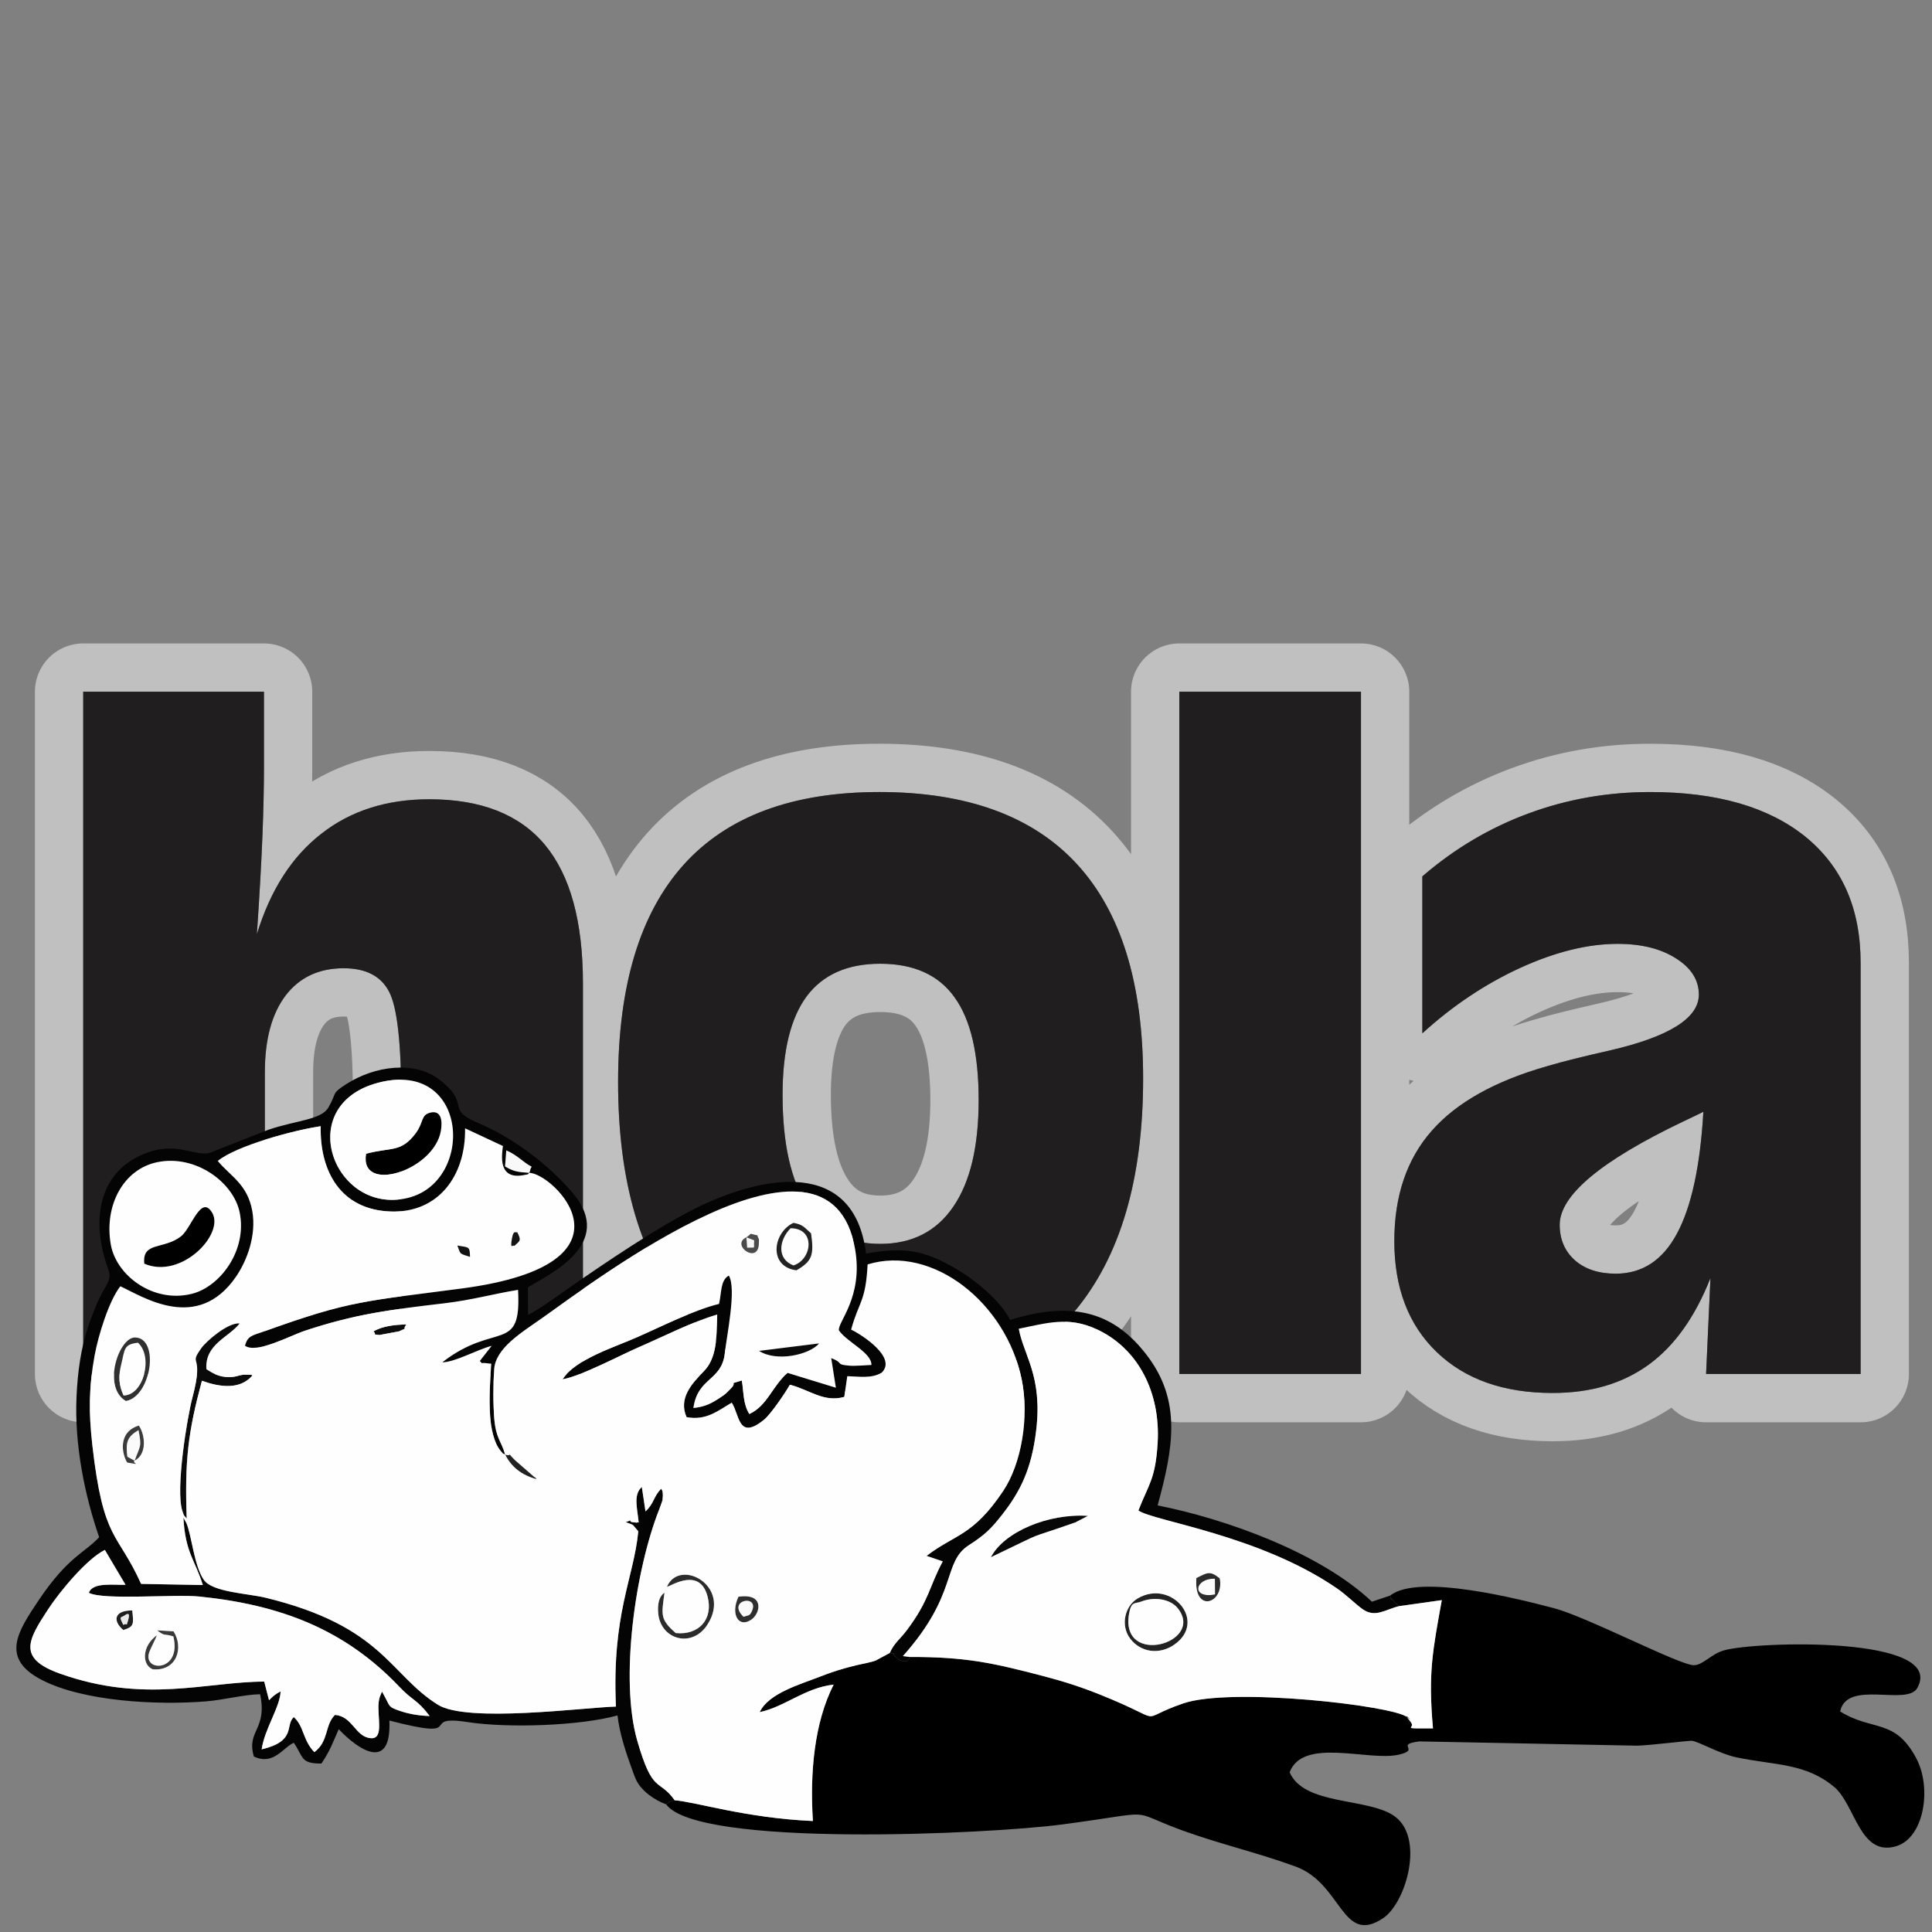<?xml version="1.0" encoding="UTF-8"?>
<!DOCTYPE svg PUBLIC "-//W3C//DTD SVG 1.1//EN" "http://www.w3.org/Graphics/SVG/1.1/DTD/svg11.dtd">
<!-- Creator: CorelDRAW 2017 -->
<svg xmlns="http://www.w3.org/2000/svg" xml:space="preserve" width="200mm" height="200mm" version="1.1" style="shape-rendering:geometricPrecision; text-rendering:geometricPrecision; image-rendering:optimizeQuality; fill-rule:evenodd; clip-rule:evenodd"
viewBox="0 0 20000 20000"
 xmlns:xlink="http://www.w3.org/1999/xlink">
 <rect x="0" y="0" width="20000" height="20000" fill="#808080" stroke="none"/>
 <defs>
  <style type="text/css">
   <![CDATA[
    .str0 {stroke:#FEFEFE;stroke-width:1000;stroke-linecap:round;stroke-linejoin:round;stroke-miterlimit:22.926;stroke-opacity:0.502}
    .fil0 {fill:none;fill-rule:nonzero}
    .fil24 {fill:#FEFEFE}
    .fil23 {fill:black}
    .fil3 {fill:#040404}
    .fil4 {fill:#080808}
    .fil22 {fill:#0A0A0A}
    .fil12 {fill:#0C0C0C}
    .fil15 {fill:#121212}
    .fil16 {fill:#141414}
    .fil14 {fill:#1E1E1E}
    .fil20 {fill:#212121}
    .fil5 {fill:#222222}
    .fil21 {fill:#2B2B2B}
    .fil8 {fill:#2E2E2E}
    .fil6 {fill:#303030}
    .fil7 {fill:#393939}
    .fil9 {fill:#3B3B3B}
    .fil13 {fill:#4B4B4B}
    .fil18 {fill:#E9E9E9}
    .fil17 {fill:#F6F6F6}
    .fil19 {fill:#F9F9F9}
    .fil10 {fill:#FBFBFB}
    .fil11 {fill:#FCFCFC}
    .fil25 {fill:#FEFEFE}
    .fil2 {fill:#201E1E;fill-rule:nonzero}
    .fil1 {fill:#201E1E;fill-rule:nonzero;fill-opacity:0.502}
   ]]>
  </style>
 </defs>
 <g id="Capa_x0020_1">
  <g>
   <path class="fil0 str0" d="M4154.3 11401.54c0,-598.7 -42.1,-979.12 -127.85,-1138.14 -84.19,-160.59 -241.66,-240.11 -469.29,-240.11 -257.25,0 -458.37,95.11 -601.81,283.76 -141.88,188.65 -213.6,452.14 -213.6,793.58l0 3122.88 -1880.27 0 0 -7062.72 1870.92 0 0 787.34c0,193.33 -4.68,425.64 -15.59,700.04 -10.92,274.4 -29.63,615.84 -57.69,1022.77 140.32,-456.82 361.71,-802.94 667.29,-1039.92 304.03,-238.54 676.65,-357.04 1117.88,-357.04 536.33,0 935.46,157.47 1197.39,472.41 261.93,314.94 392.89,793.58 392.89,1435.93l0 4041.19 -1880.27 0 0 -2821.97zm4957.06 1474.91c328.97,0 581.55,-127.85 756.17,-383.54 176.17,-255.69 263.48,-623.64 263.48,-1105.4 0,-478.65 -82.63,-832.56 -249.45,-1063.31 -165.27,-232.31 -422.52,-347.68 -770.2,-347.68 -338.32,0 -590.9,112.26 -759.28,335.21 -166.82,224.51 -251.01,564.39 -251.01,1021.21 0,505.15 85.75,888.69 258.81,1150.61 171.5,261.93 422.51,392.9 751.48,392.9zm-9.35 -4677.3c907.39,0 1590.28,249.45 2047.1,746.81 456.81,497.35 684.44,1236.36 684.44,2217.04 0,1041.48 -235.42,1844.41 -707.83,2410.37 -472.41,564.39 -1142.82,846.59 -2014.36,846.59 -869.97,0 -1540.39,-277.52 -2009.68,-834.12 -469.29,-555.04 -703.15,-1350.18 -703.15,-2385.42 0,-996.27 226.07,-1744.64 678.21,-2248.23 452.14,-502.03 1127.23,-753.04 2025.27,-753.04zm3106.41 6024.36l0 -7062.72 1880.28 0 0 7062.72 -1880.28 0zm5424.8 -2714.39c-48.33,24.94 -118.49,57.68 -210.48,101.34 -851.27,406.92 -1276.9,763.96 -1276.9,1067.98 0,152.79 53.01,274.4 157.47,367.95 104.46,91.99 246.33,138.76 422.51,138.76 272.84,0 484.88,-137.2 633,-413.16 149.67,-275.96 241.66,-696.92 274.4,-1262.87zm28.06 2714.39l45.22 -993.15c-159.03,402.25 -371.07,701.6 -639.24,896.49 -268.16,194.88 -598.69,293.11 -994.7,293.11 -505.15,0 -904.28,-140.32 -1198.95,-422.52 -293.11,-282.2 -439.66,-664.18 -439.66,-1149.06 0,-466.17 127.84,-846.59 385.09,-1139.7 257.25,-294.67 657.94,-519.18 1203.63,-673.53 157.47,-46.77 371.06,-99.78 640.79,-160.59 615.84,-141.87 922.99,-335.2 922.99,-578.42 0,-149.68 -77.96,-274.4 -235.43,-374.19 -157.47,-101.34 -358.59,-151.23 -606.49,-151.23 -307.14,0 -642.35,82.63 -1005.62,247.9 -363.27,166.82 -701.59,392.89 -1014.97,678.21l0 -1624.59c332.09,-286.87 698.47,-503.59 1099.16,-651.7 400.69,-148.11 820.09,-221.39 1258.2,-221.39 692.24,0 1227.01,154.35 1608.99,463.05 380.42,310.26 570.63,743.69 570.63,1304.97l0 4256.34 -1599.64 0z"/>
   <path id="1" class="fil1" d="M4154.3 11401.54c0,-598.7 -42.1,-979.12 -127.85,-1138.14 -84.19,-160.59 -241.66,-240.11 -469.29,-240.11 -257.25,0 -458.37,95.11 -601.81,283.76 -141.88,188.65 -213.6,452.14 -213.6,793.58l0 3122.88 -1880.27 0 0 -7062.72 1870.92 0 0 787.34c0,193.33 -4.68,425.64 -15.59,700.04 -10.92,274.4 -29.63,615.84 -57.69,1022.77 140.32,-456.82 361.71,-802.94 667.29,-1039.92 304.03,-238.54 676.65,-357.04 1117.88,-357.04 536.33,0 935.46,157.47 1197.39,472.41 261.93,314.94 392.89,793.58 392.89,1435.93l0 4041.19 -1880.27 0 0 -2821.97zm4957.06 1474.91c328.97,0 581.55,-127.85 756.17,-383.54 176.17,-255.69 263.48,-623.64 263.48,-1105.4 0,-478.65 -82.63,-832.56 -249.45,-1063.31 -165.27,-232.31 -422.52,-347.68 -770.2,-347.68 -338.32,0 -590.9,112.26 -759.28,335.21 -166.82,224.51 -251.01,564.39 -251.01,1021.21 0,505.15 85.75,888.69 258.81,1150.61 171.5,261.93 422.51,392.9 751.48,392.9zm-9.35 -4677.3c907.39,0 1590.28,249.45 2047.1,746.81 456.81,497.35 684.44,1236.36 684.44,2217.04 0,1041.48 -235.42,1844.41 -707.83,2410.37 -472.41,564.39 -1142.82,846.59 -2014.36,846.59 -869.97,0 -1540.39,-277.52 -2009.68,-834.12 -469.29,-555.04 -703.15,-1350.18 -703.15,-2385.42 0,-996.27 226.07,-1744.64 678.21,-2248.23 452.14,-502.03 1127.23,-753.04 2025.27,-753.04zm3106.41 6024.36l0 -7062.72 1880.28 0 0 7062.72 -1880.28 0zm5424.8 -2714.39c-48.33,24.94 -118.49,57.68 -210.48,101.34 -851.27,406.92 -1276.9,763.96 -1276.9,1067.98 0,152.79 53.01,274.4 157.47,367.95 104.46,91.99 246.33,138.76 422.51,138.76 272.84,0 484.88,-137.2 633,-413.16 149.67,-275.96 241.66,-696.92 274.4,-1262.87zm28.06 2714.39l45.22 -993.15c-159.03,402.25 -371.07,701.6 -639.24,896.49 -268.16,194.88 -598.69,293.11 -994.7,293.11 -505.15,0 -904.28,-140.32 -1198.95,-422.52 -293.11,-282.2 -439.66,-664.18 -439.66,-1149.06 0,-466.17 127.84,-846.59 385.09,-1139.7 257.25,-294.67 657.94,-519.18 1203.63,-673.53 157.47,-46.77 371.06,-99.78 640.79,-160.59 615.84,-141.87 922.99,-335.2 922.99,-578.42 0,-149.68 -77.96,-274.4 -235.43,-374.19 -157.47,-101.34 -358.59,-151.23 -606.49,-151.23 -307.14,0 -642.35,82.63 -1005.62,247.9 -363.27,166.82 -701.59,392.89 -1014.97,678.21l0 -1624.59c332.09,-286.87 698.47,-503.59 1099.16,-651.7 400.69,-148.11 820.09,-221.39 1258.2,-221.39 692.24,0 1227.01,154.35 1608.99,463.05 380.42,310.26 570.63,743.69 570.63,1304.97l0 4256.34 -1599.64 0z"/>
  </g>
  <path class="fil2" d="M4154.3 11401.54c0,-598.7 -42.1,-979.12 -127.85,-1138.14 -84.19,-160.59 -241.66,-240.11 -469.29,-240.11 -257.25,0 -458.37,95.11 -601.81,283.76 -141.88,188.65 -213.6,452.14 -213.6,793.58l0 3122.88 -1880.27 0 0 -7062.72 1870.92 0 0 787.34c0,193.33 -4.68,425.64 -15.59,700.04 -10.92,274.4 -29.63,615.84 -57.69,1022.77 140.32,-456.82 361.71,-802.94 667.29,-1039.92 304.03,-238.54 676.65,-357.04 1117.88,-357.04 536.33,0 935.46,157.47 1197.39,472.41 261.93,314.94 392.89,793.58 392.89,1435.93l0 4041.19 -1880.27 0 0 -2821.97zm4957.06 1474.91c328.97,0 581.55,-127.85 756.17,-383.54 176.17,-255.69 263.48,-623.64 263.48,-1105.4 0,-478.65 -82.63,-832.56 -249.45,-1063.31 -165.27,-232.31 -422.52,-347.68 -770.2,-347.68 -338.32,0 -590.9,112.26 -759.28,335.21 -166.82,224.51 -251.01,564.39 -251.01,1021.21 0,505.15 85.75,888.69 258.81,1150.61 171.5,261.93 422.51,392.9 751.48,392.9zm-9.35 -4677.3c907.39,0 1590.28,249.45 2047.1,746.81 456.81,497.35 684.44,1236.36 684.44,2217.04 0,1041.48 -235.42,1844.41 -707.83,2410.37 -472.41,564.39 -1142.82,846.59 -2014.36,846.59 -869.97,0 -1540.39,-277.52 -2009.68,-834.12 -469.29,-555.04 -703.15,-1350.18 -703.15,-2385.42 0,-996.27 226.07,-1744.64 678.21,-2248.23 452.14,-502.03 1127.23,-753.04 2025.27,-753.04zm3106.41 6024.36l0 -7062.72 1880.28 0 0 7062.72 -1880.28 0zm5424.8 -2714.39c-48.33,24.94 -118.49,57.68 -210.48,101.34 -851.27,406.92 -1276.9,763.96 -1276.9,1067.98 0,152.79 53.01,274.4 157.47,367.95 104.46,91.99 246.33,138.76 422.51,138.76 272.84,0 484.88,-137.2 633,-413.16 149.67,-275.96 241.66,-696.92 274.4,-1262.87zm28.06 2714.39l45.22 -993.15c-159.03,402.25 -371.07,701.6 -639.24,896.49 -268.16,194.88 -598.69,293.11 -994.7,293.11 -505.15,0 -904.28,-140.32 -1198.95,-422.52 -293.11,-282.2 -439.66,-664.18 -439.66,-1149.06 0,-466.17 127.84,-846.59 385.09,-1139.7 257.25,-294.67 657.94,-519.18 1203.63,-673.53 157.47,-46.77 371.06,-99.78 640.79,-160.59 615.84,-141.87 922.99,-335.2 922.99,-578.42 0,-149.68 -77.96,-274.4 -235.43,-374.19 -157.47,-101.34 -358.59,-151.23 -606.49,-151.23 -307.14,0 -642.35,82.63 -1005.62,247.9 -363.27,166.82 -701.59,392.89 -1014.97,678.21l0 -1624.59c332.09,-286.87 698.47,-503.59 1099.16,-651.7 400.69,-148.11 820.09,-221.39 1258.2,-221.39 692.24,0 1227.01,154.35 1608.99,463.05 380.42,310.26 570.63,743.69 570.63,1304.97l0 4256.34 -1599.64 0z"/>
  <path class="fil3" d="M920.33 16488.7c146.97,78.87 887.19,12.42 1141.89,38.43 847.47,86.53 1510.18,342.24 2074.79,937.28 135.19,142.47 178.96,126 311.21,299.87 -110.47,-3.15 -215.56,-20.93 -313.11,-54.36 -115.69,-39.66 -98.41,-47.31 -145.77,-134.4l-23.01 -42.42c-2.61,-4.78 -7.01,-14.72 -12.23,-20.85l-20.9 50.04c-1.62,7 -6.01,17.59 -7.62,26.44 -1.67,9.1 -3.52,17.52 -4.83,27.93 -18.95,150.92 58.7,387.88 -82.28,377.12 -161.02,-12.29 -187.02,-227.76 -371.23,-240.74 -107.62,105.79 -60.97,271.47 -213,385.17 -121.75,-125.11 -105.18,-266.19 -213,-362.98 -93.36,84.2 31.9,247.8 -332.53,334.18 30.87,-215.36 191.69,-439.37 195.8,-600.22 -62.67,35.11 -71.25,44.18 -119.69,91.45l-49.62 -192.74c-598.94,1.33 -1234.86,229.31 -2111.68,-81.51 -449.08,-159.18 -333.32,-349.74 -124.03,-669.17 122.92,-187.62 401.96,-521.7 585.84,-612.48l214.2 360.94c-111.71,5.5 -342.11,-31.4 -379.2,83.02zm709.45 -4458.19c396.63,-80.8 786.5,209.45 850.73,518.41 82.06,394.76 -202.85,773.66 -497.63,845.31 -402.26,97.78 -780.6,-194.23 -835.84,-510.93 -71.31,-408.78 133.36,-781.62 482.74,-852.79zm3848.07 110.8c-123.92,-8.8 -161.26,-14.25 -249.74,-66.26l12.89 -166.4c120.1,51.92 166.28,118.13 263.72,169.71 -19.93,23.5 -12.67,42.87 -26.87,62.95zm-1565.69 -932.01c944.3,-250.76 1008.32,1026.88 305.24,1192.58 -759.75,179.05 -1189.96,-957.64 -305.24,-1192.58zm2984.15 7469.55c48.36,-32.83 24.47,-26.35 88.17,-42.29 -164.46,-231.27 -225.77,-53.81 -387.98,-618.46 -181.48,-631.75 -21.37,-1766.42 230.06,-2398.83 4.4,-11.07 30.95,-84.38 31.9,-90.32l3.41 -46.96c-2.22,-58.05 -3.61,-43.15 -17.07,-70.33 -81.44,81.43 -72.91,152.7 -162.54,234.48l-38.1 -252.93c-90.48,80.85 -46.6,219.21 -32.3,367.38 -5.33,1.8 -14.94,-5.4 -16.87,0.15 -1.91,5.52 -14.15,-0.07 -16.8,-0.2 -114.74,-5.21 11.98,-44.47 -100.09,-3.21 100.24,39.94 50.99,5.86 129.58,94.55 -46.4,486.59 -274.9,849.35 -231.41,1814.57 -332.14,9.3 -1539.65,171.28 -1843.49,-19.24 -504.24,-316.19 -567.87,-811.05 -1782.69,-1107.52 -181.42,-44.29 -550.56,-56.98 -639.46,-184.42 -103.11,-147.83 -125.27,-464.04 -182.22,-590.88l-29.62 -53.36c19.85,364.15 121.78,440.1 201.22,697.29l-639.22 -11.92c-244.98,-543.95 -390.93,-434.54 -504.82,-1436.71 -37.97,-334.11 -36.1,-602.49 23.59,-927.59 39.83,-216.95 150.98,-570.02 266.4,-716.45 235.2,107.84 797.54,483.27 1197.81,-99.89 110.81,-161.46 212.48,-424.94 168.48,-676.67 -49.55,-283.49 -230.75,-364.66 -357.61,-521.22 191.9,-156.68 774.62,-315.3 1065.55,-359.56 -11.28,460.84 203.23,866.17 724.97,883.22 494.27,16.15 777.56,-372 769.41,-861.16l391.71 183.12c-12.49,100.03 -48.86,342.39 201.39,303.68 93.6,-14.48 51.62,-14.36 70.18,-25.86 244.18,-1.83 1223.92,941.51 -692.39,1196.27 -994.63,132.23 -1153.14,120.77 -2049.22,444.3 -128.39,46.36 -169.31,42.76 -200.42,148.76 119.92,85.48 460.68,-100.88 619.74,-154.35 520.98,-175.12 905.81,-220.84 1448.05,-285.16 283.83,-33.65 505.57,-97.34 759.16,-138.51 37.41,669.41 -233.39,321.72 -784.12,749.93 130.01,-0.09 360.18,-131.14 510.99,-170.33l-122.34 156.57c48.36,44.43 -29.36,7.57 100.76,26.96 2.87,0.43 12.1,-0.61 17.46,1.7 -12.86,175.81 -24.51,373.92 -11.16,549.24 8.1,106.26 36.56,269.71 107.83,351.48 43.5,49.89 2.83,14.22 46.89,39.16 -37.45,-136.41 -94.48,-165.28 -111.61,-365.1 -13.22,-154.46 -12.01,-358.55 -2.48,-513.62 13.65,-221.84 278.66,-380.33 496.52,-533.7 553.24,-389.5 2977.82,-2247.28 3240.82,-712.35 85.69,500.11 -186.06,756.69 -167.52,840.25 85.35,122.37 339.44,229.63 336.21,357.14 -57.44,3.28 -174.24,11.98 -227.31,7.41 -154.21,-13.28 -49.4,-25.08 -188.77,-78.1l47.93 306.3 -499.29 -153.23c-160.36,136.35 -207.24,337.3 -395.91,425.44 -65.21,-99.83 -58.48,-227.74 -77.97,-347.32 -158.45,48.24 -34.12,3.63 -116.84,86.29 -47.17,47.15 -45.42,49.77 -99.2,85.56 -99.3,66.09 -159.67,99.51 -284.99,112.92 42.58,-316.94 293.82,-278.71 324.58,-566.14 19.61,-183.25 123.59,-669.5 41.41,-804.42 -87.83,49.53 -73.2,171.25 -101.09,293.32 -258.34,62.42 -608.91,239.52 -844.38,343.49 -236.36,104.38 -640.83,227.83 -775.48,437.09 194.57,-33.11 610.87,-256.42 809.86,-341.95 250.35,-107.62 526.21,-251.1 791.08,-328.94 -3.62,262.12 -11.1,455.88 -137.85,586.44 -124.32,128.08 -265.96,280.47 -179.27,476.26 206.3,37.88 322.67,-66.65 467.56,-149.18 82.72,124.58 64.98,394.53 334.95,175.08 67.13,-54.57 214.81,-270.02 266.85,-361.58 204.82,52.34 349.77,186.1 563.21,126.08l30.98 -214.76c128.25,3.38 249.61,26.74 355.87,-36.24 162.94,-156.7 -207.05,-393.88 -315.92,-445.71 80.4,-295.19 149.84,-281.73 170.69,-674.77 671.22,-206.8 1433.75,397.73 1595.02,1190.52 79.16,389.15 -2.22,871.63 -192.49,1155.8 -313.84,468.76 -497,444.33 -792.27,670.72l167.55 56.98c-141.6,262.48 -137.2,398.83 -370.74,710.99 -73.86,98.73 -128.37,127.91 -177.94,237.13 109.42,20.82 -0.94,-9.97 58.95,36.2 41.36,31.87 21.93,27.22 37.18,34.31 106.97,49.72 106.53,-27.74 108.97,-29.07l-68.79 -9.13c579.53,-650.23 403.73,-968.96 683.29,-1148.71 163.77,-105.3 227.71,-168.47 335.26,-304.42 197.71,-249.87 312.98,-483.58 360.58,-882.58 68.24,-572 -131.44,-775.97 -180.09,-1052.94 294.15,-59.79 509.43,-128.04 797.56,1.37 447.69,201.08 670.42,672.27 640.16,1180.7 -22.33,374.92 -91.91,423.63 -199.03,699.43 152,109.47 1243.57,250.85 2049.48,802.47 111.07,76.02 186.34,157.85 270.08,218.11 130.28,93.72 234.12,5.09 377.78,-30.12 -7.83,-8.24 -20.69,-30.4 -24.68,-23.52 -3.56,6.12 -27.81,-27.72 -39.17,-41.86 -50.5,-62.97 9.58,60.9 -27.44,-44.32l-188.85 63.29c-535.05,-506.17 -1505.82,-855.34 -2218.35,-996.83 163.56,-600.95 250.94,-1084.21 -115.73,-1560.07 -315.67,-409.7 -723.61,-575.89 -1411.49,-359.57 -95.68,-193.6 -356.59,-413.61 -578.71,-540.92 -306.68,-175.78 -517.47,-219.44 -912.9,-146.28 -121.26,-989.9 -1065.03,-818.56 -1775.92,-462.87 -385.67,192.96 -917.22,553.46 -1288.21,810.83 -120.8,83.81 -311.24,224.2 -434.54,287.05l-2.17 -285.67c215.1,-131.47 910.48,-447.1 467.3,-973.43 -225.73,-268.09 -591.11,-562.94 -978.21,-726.15 -355.4,-149.85 -67.8,-188.01 -402.74,-448.83 -259.19,-201.83 -673.1,-143.32 -965.53,44.47 -159.93,102.68 -92.25,81.14 -185.44,242.31 -74.25,128.39 -329.65,131.57 -619.8,229.98l-610.96 240.44c-172.4,38.32 -352.77,-136.39 -707.91,23 -438.29,196.72 -525.83,679.73 -337.42,1188.56 37.52,101.3 -29.08,157.37 -86.07,275.17 -46.33,95.78 -87.29,202.44 -122.36,304.82 -76.83,224.33 -110.7,472.14 -122.62,724.44 -24,507.99 86.89,1035.56 233.95,1461.64 -144.24,159.13 -321.93,200.13 -622.97,648.55 -217.34,323.75 -408.18,605.62 32.63,831.23 430.72,220.45 1184.6,260.96 1693.16,220.27 187.53,-15 393.22,-70.62 563.57,-74.19 77.75,370.48 -144.14,371.92 -64.75,644.71 204.13,96.6 302.43,-94.31 413.34,-142.31 101.25,146.93 66.71,216.81 285.92,215.11 91.6,-136.76 112.07,-203.93 179.31,-355.74 197.59,210.15 546.75,450.06 524.44,-89.31 837.23,217.39 282.41,-65.83 807.61,15.56 421.88,65.37 1166.87,38.63 1553.84,-68.58 20.91,186.92 88.09,387.93 149.93,556.47 11.42,31.09 26.16,75.48 42.23,109.69 54.9,116.86 192.95,211.41 311.79,254.66z"/>
  <path class="fil4" d="M10257.49 16120.69c639.87,-305.58 297.26,-157.72 874.65,-360.72l130.84 -67.86c-413.74,-27.22 -870.71,167.29 -1005.49,428.58z"/>
  <path class="fil5" d="M11813.34 16579.69c136.77,-53.59 302.88,-27.23 379.71,70.11 283.71,359.4 -597.77,608.35 -505.65,58.52 22.94,-136.92 61.8,-103.5 125.94,-128.63zm-34.7 -33.87c-135.95,79.2 -180.8,280.71 -80.02,415.68 106.34,142.44 299.99,173.56 457.82,63.57 345.01,-240.41 -30.22,-681.72 -377.8,-479.25z"/>
  <path class="fil6" d="M1278.91 14445.64c-45.38,-100.22 -57.02,-189.85 -25,-318.57 39.3,-157.95 22.77,-210.82 174.61,-227.37 160.45,145.62 57.72,544.85 -149.61,545.94zm24.38 58.12c263.95,-45.41 351.11,-654.32 94.81,-658.18 -166.69,-2.52 -344.09,515.08 -94.81,658.18z"/>
  <path class="fil7" d="M1794.59 16940.23c90.76,375.09 -327.35,370.01 -248.21,159.98 17.54,-46.54 53.37,-109.79 78.24,-172.58 -154.84,109.92 -159.39,304.97 -43.96,353.01 248.88,21.86 324.21,-221.8 215.77,-393.27l-169.99 -9.97c87.99,67.86 66.9,29.71 168.15,62.83z"/>
  <path class="fil8" d="M7696.8 16736.55c-183.36,-177.1 179.04,-239.45 82.23,-48.31 -21.69,42.84 -37.89,32.03 -82.23,48.31zm-52.55 -207.39c-85.89,183.45 3.38,332.37 138.71,233.64 88.47,-64.53 133.92,-273.05 -138.71,-233.64z"/>
  <path class="fil9" d="M1393.53 15120.94l-75.19 -41.01c-19.17,-152.38 -0.16,-206.43 115.23,-275.24 35.62,179.51 17.94,154.79 -40.04,316.25zm0 0c130.85,-66.54 110.28,-266.24 44,-364.02 -222.29,68.28 -174.93,297.69 -120.78,383.61 170.48,29.93 43.09,5.34 76.78,-19.59z"/>
  <path class="fil10" d="M1393.53 15120.94c57.98,-161.46 75.66,-136.74 40.04,-316.25 -115.39,68.81 -134.4,122.86 -115.23,275.24l75.19 41.01z"/>
  <path class="fil11" d="M12579.29 16505.95l-2.09 -163.49c-211.49,-6.98 -250.83,211.42 2.09,163.49z"/>
  <path class="fil12" d="M3866.19 13782.74c41.42,39.14 -25.31,25.75 60.71,37.24l206.05 -38.36c113.03,-59.13 18.14,8.64 71.46,-70.37 -114.24,0.61 -249.07,17.48 -338.22,71.49z"/>
  <path class="fil13" d="M7726.9 12808.68l81 30.77c-9.04,94.07 25.43,73.42 -74.13,76.59l-6.87 -107.36zm0 0c-167.28,77.11 123.89,289.3 129.11,61.78 1.66,-72.11 2.69,-19.65 -16.19,-82.4 -101.2,-18.8 -39.87,-28.89 -112.92,20.62z"/>
  <path class="fil14" d="M1306.81 16712.08c1.55,2.55 48.95,-35.28 16.92,69.72 -20.14,66.05 -2.15,13.29 -47.35,39.02 -49.49,-102.28 -29.24,-63.51 30.43,-108.74zm-30.43 161.87c112.03,-35.04 108.45,-59.24 92.37,-202.8 -189.58,-0.81 -203.47,109.81 -92.37,202.8z"/>
  <path class="fil15" d="M4865.67 13011.11c-2.16,-112.76 -11.37,-96.02 -131.08,-117.6 35.66,94.44 16.75,80.93 131.08,117.6z"/>
  <path class="fil16" d="M5323.38 12898.43c61.62,-54.56 76.13,-56.31 30.43,-143.92 -14.51,10.93 -37.15,-26.75 -53.51,62.67 -23.74,129.83 10.86,60.92 23.08,81.25z"/>
  <path class="fil17" d="M7726.9 12808.68l6.87 107.36c99.56,-3.17 65.09,17.48 74.13,-76.59l-81 -30.77z"/>
  <path class="fil18" d="M1276.38 16820.82c45.2,-25.73 27.21,27.03 47.35,-39.02 32.03,-105 -15.37,-67.17 -16.92,-69.72 -59.67,45.23 -79.92,6.46 -30.43,108.74z"/>
  <path class="fil19" d="M5477.85 12141.31c14.2,-20.08 6.94,-39.45 26.87,-62.95 -97.44,-51.58 -143.62,-117.79 -263.72,-169.71l-12.89 166.4c88.48,52.01 125.82,57.46 249.74,66.26z"/>
  <path class="fil19" d="M7696.8 16736.55c44.34,-16.28 60.54,-5.47 82.23,-48.31 96.81,-191.14 -265.59,-128.79 -82.23,48.31z"/>
  <path class="fil20" d="M8214.1 13099.82c-172.39,-65.64 -153.74,-258.33 -30.44,-385.17 262.44,0.03 225.17,322.38 30.44,385.17zm30.42 50.35c161.69,-92.92 184.61,-157.19 151.32,-382.67 -68.9,-59.63 -77.8,-89.51 -181.74,-108.64 -214.07,100.56 -262.65,452.73 30.42,491.31z"/>
  <path class="fil20" d="M5229.08 15057.33c61.44,125.37 169.39,213.72 326.96,255.33 -7.18,-6.59 -17.31,-26.51 -21.28,-20.06l-204.09 -177.88c-111.29,-112.1 -4.86,-28.89 -101.59,-57.39z"/>
  <path class="fil21" d="M6903.8 16427.3c51.94,-14.41 341.33,-205.62 421.17,100.3 61.71,236.49 -92.91,402.46 -329.45,377.66 -165.51,-143.25 -147.15,-189.25 -116.55,-417.11 -0.89,1.13 -81.08,36.4 -65.02,213.34 24.69,271.93 350.53,365.75 510.34,115.16 256.47,-402.2 -292.75,-693.29 -420.49,-389.35z"/>
  <path class="fil21" d="M12579.29 16505.95c-252.92,47.93 -213.58,-170.47 -2.09,-163.49l2.09 163.49zm-194.47 -170.08c-30.03,372.62 294.1,264.1 241.71,2.87 -102.83,-83.31 -130.29,-58.22 -241.71,-2.87z"/>
  <path class="fil22" d="M1932.63 15720.09c-20.68,-603.89 12.43,-884.89 157.62,-1426.4 174.82,63.26 392.51,99.29 522.44,-54.52 -5.31,-2.73 -14.2,-12.78 -16.47,-7.05l-78.59 -1.42c-67.51,10.79 -68.44,23.89 -146.15,24.87 -107.4,1.34 -177.94,-45.19 -235.03,-81.73 -18.39,-259.42 234.89,-330.92 344.17,-473.95 -123.3,-10.07 -346.08,185.73 -394.37,253.44 -144.14,202.12 33.95,33.78 -94.45,513.94 -53.11,198.57 -176.64,950.4 -104.46,1172.57 22.23,68.45 17.02,42.51 45.29,80.25z"/>
  <path class="fil22" d="M7857.89 13984.14c178.59,117.57 521.82,41.54 621.87,-77.33l-621.87 77.33z"/>
  <path class="fil23" d="M14390.94 16517.35c37.02,105.22 -23.06,-18.65 27.44,44.32 11.36,14.14 35.61,47.98 39.17,41.86 3.99,-6.88 16.85,15.28 24.68,23.52l443.2 -62.53c-94.27,525.98 -142.55,750.42 -91.29,1327.8 -358.21,0 -172.39,5.16 -229.37,-64.89 -129.69,-159.45 67.55,43.04 -38.91,-51.67 -131.52,-117.02 -1817.34,-314.07 -2318.32,-141.96 -515.6,177.12 -125.09,203.99 -856.81,-90.02 -195.36,-78.48 -376.71,-137.38 -596.97,-194.81 -516.05,-134.55 -796.54,-197.65 -1377.81,-196.1 -2.44,1.33 -2,78.79 -108.97,29.07 -15.25,-7.09 4.18,-2.44 -37.18,-34.31 -59.89,-46.17 50.47,-15.38 -58.95,-36.2l-146.12 78.59c-49.99,18.93 -139.01,33.96 -196.13,47.68 -136.57,32.79 -246.37,66.47 -370.64,115.41 -208.29,82.01 -542.55,174.35 -633.01,370.64 259.81,-54.87 467.84,-251.79 765.01,-284.81 -198.8,391.23 -247.31,906.7 -214.81,1412.1 -694.04,-30.16 -1218.15,-199.46 -1430.67,-214.48 -63.7,15.94 -39.81,9.46 -88.17,42.29 323.74,447.3 3326.86,310.57 4106.21,207.01 1020.95,-135.66 642.15,-154.84 1235.81,62.23 380.56,139.14 792.77,233.91 1176.3,375.35 478.56,176.49 476.76,819.7 903.7,533.23 238.99,-160.35 434.4,-841.96 110.18,-1060.62 -279.66,-188.62 -928.41,-104.59 -1078.28,-449.02 137.25,-367.48 818.22,-110.76 1130.32,-182.82 234.52,-54.14 -50.51,-103.49 212.35,-137.24l2254.26 44.19c115.83,-1.38 546.04,-54.88 569.88,-50.5 84.99,15.67 287.59,136.5 463.52,172.46 406.45,83.06 711.13,59.31 1006.09,304.73 219.17,182.34 264.64,726.27 642.16,614.27 289.23,-85.81 373.5,-603.56 206.36,-914.23 -222.34,-413.35 -447.53,-271.86 -786.01,-480.61 67.68,-332.75 691.16,-53.54 797.8,-242.1 308.6,-545.69 -1677.24,-484.39 -2001.13,-390.43 -137.01,39.74 -218.29,155.3 -314.07,153.4 -149.95,-2.98 -1107.91,-501.21 -1443.1,-589.46 -335.92,-88.45 -1404.59,-365.57 -1697.72,-131.34z"/>
  <path class="fil23" d="M3789.44 11943.56c-71.16,419.52 703.57,175.98 774.7,-237.88 17.66,-102.68 3.83,-216.42 -110.56,-187.42 -99.03,25.09 -66.27,100.23 -148.27,211.4 -151.14,204.86 -255.95,143.66 -515.87,213.9z"/>
  <path class="fil23" d="M1493.55 13081.33c383.26,165.77 833.11,-306.86 703.2,-526.49 -116.37,-196.74 -214.56,159.18 -323.07,243.6 -180.64,140.57 -403.41,51.43 -380.13,282.89z"/>
  <path class="fil24" d="M7644.25 16529.16c272.63,-39.41 227.18,169.11 138.71,233.64 -135.33,98.73 -224.6,-50.19 -138.71,-233.64zm-319.96 287.49c-159.81,250.59 -485.65,156.77 -510.34,-115.16 -16.06,-176.94 64.13,-212.21 65.02,-213.34 -30.6,227.86 -48.96,273.86 116.55,417.11 236.54,24.8 391.16,-141.17 329.45,-377.66 -79.84,-305.92 -369.23,-114.71 -421.17,-100.3 127.74,-303.94 676.96,-12.85 420.49,389.35zm-2095.21 -1759.32c96.73,28.5 -9.7,-54.71 101.59,57.39l204.09 177.88c3.97,-6.45 14.1,13.47 21.28,20.06 -157.57,-41.61 -265.52,-129.96 -326.96,-255.33zm-3835.55 63.61c-33.69,24.93 93.7,49.52 -76.78,19.59 -54.15,-85.92 -101.51,-315.33 120.78,-383.61 66.28,97.78 86.85,297.48 -44,364.02zm-90.24 -617.18c-249.28,-143.1 -71.88,-660.7 94.81,-658.18 256.3,3.86 169.14,612.77 -94.81,658.18zm7176.47 -596.95c-100.05,118.87 -443.28,194.9 -621.87,77.33l621.87 -77.33zm-4613.57 -124.07c89.15,-54.01 223.98,-70.88 338.22,-71.49 -53.32,79.01 41.57,11.24 -71.46,70.37l-206.05 38.36c-86.02,-11.49 -19.29,1.9 -60.71,-37.24zm-1933.56 1937.35c-28.27,-37.74 -23.06,-11.8 -45.29,-80.25 -72.18,-222.17 51.35,-974 104.46,-1172.57 128.4,-480.16 -49.69,-311.82 94.45,-513.94 48.29,-67.71 271.07,-263.51 394.37,-253.44 -109.28,143.03 -362.56,214.53 -344.17,473.95 57.09,36.54 127.63,83.07 235.03,81.73 77.71,-0.98 78.64,-14.08 146.15,-24.87l78.59 1.42c2.27,-5.73 11.16,4.32 16.47,7.05 -129.93,153.81 -347.62,117.78 -522.44,54.52 -145.19,541.51 -178.3,822.51 -157.62,1426.4zm6311.89 -2569.92c-293.07,-38.58 -244.49,-390.75 -30.42,-491.31 103.94,19.13 112.84,49.01 181.74,108.64 33.29,225.48 10.37,289.75 -151.32,382.67zm-3378.85 -139.06c-114.33,-36.67 -95.42,-23.16 -131.08,-117.6 119.71,21.58 128.92,4.84 131.08,117.6zm2861.23 -202.43c73.05,-49.51 11.72,-39.42 112.92,-20.62 18.88,62.75 17.85,10.29 16.19,82.4 -5.22,227.52 -296.39,15.33 -129.11,-61.78zm-2403.52 89.75c-12.22,-20.33 -46.82,48.58 -23.08,-81.25 16.36,-89.42 39,-51.74 53.51,-62.67 45.7,87.61 31.19,89.36 -30.43,143.92zm1661.1 5738.13c212.52,15.02 736.63,184.32 1430.67,214.48 -32.5,-505.4 16.01,-1020.87 214.81,-1412.1 -297.17,33.02 -505.2,229.94 -765.01,284.81 90.46,-196.29 424.72,-288.63 633.01,-370.64 124.27,-48.94 234.07,-82.62 370.64,-115.41 57.12,-13.72 146.14,-28.75 196.13,-47.68l146.12 -78.59c49.57,-109.22 104.08,-138.4 177.94,-237.13 233.54,-312.16 229.14,-448.51 370.74,-710.99l-167.55 -56.98c295.27,-226.39 478.43,-201.96 792.27,-670.72 190.27,-284.17 271.65,-766.65 192.49,-1155.8 -161.27,-792.79 -923.8,-1397.32 -1595.02,-1190.52 -20.85,393.04 -90.29,379.58 -170.69,674.77 108.87,51.83 478.86,289.01 315.92,445.71 -106.26,62.98 -227.62,39.62 -355.87,36.24l-30.98 214.76c-213.44,60.02 -358.39,-73.74 -563.21,-126.08 -52.04,91.56 -199.72,307.01 -266.85,361.58 -269.97,219.45 -252.23,-50.5 -334.95,-175.08 -144.89,82.53 -261.26,187.06 -467.56,149.18 -86.69,-195.79 54.95,-348.18 179.27,-476.26 126.75,-130.56 134.23,-324.32 137.85,-586.44 -264.87,77.84 -540.73,221.32 -791.08,328.94 -198.99,85.53 -615.29,308.84 -809.86,341.95 134.65,-209.26 539.12,-332.71 775.48,-437.09 235.47,-103.97 586.04,-281.07 844.38,-343.49 27.89,-122.07 13.26,-243.79 101.09,-293.32 82.18,134.92 -21.8,621.17 -41.41,804.42 -30.76,287.43 -282,249.2 -324.58,566.14 125.32,-13.41 185.69,-46.83 284.99,-112.92 53.78,-35.79 52.03,-38.41 99.2,-85.56 82.72,-82.66 -41.61,-38.05 116.84,-86.29 19.49,119.58 12.76,247.49 77.97,347.32 188.67,-88.14 235.55,-289.09 395.91,-425.44l499.29 153.23 -47.93 -306.3c139.37,53.02 34.56,64.82 188.77,78.1 53.07,4.57 169.87,-4.13 227.31,-7.41 3.23,-127.51 -250.86,-234.77 -336.21,-357.14 -18.54,-83.56 253.21,-340.14 167.52,-840.25 -263,-1534.93 -2687.58,322.85 -3240.82,712.35 -217.86,153.37 -482.87,311.86 -496.52,533.7 -9.53,155.07 -10.74,359.16 2.48,513.62 17.13,199.82 74.16,228.69 111.61,365.1 -44.06,-24.94 -3.39,10.73 -46.89,-39.16 -71.27,-81.77 -99.73,-245.22 -107.83,-351.48 -13.35,-175.32 -1.7,-373.43 11.16,-549.24 -5.36,-2.31 -14.59,-1.27 -17.46,-1.7 -130.12,-19.39 -52.4,17.47 -100.76,-26.96l122.34 -156.57c-150.81,39.19 -380.98,170.24 -510.99,170.33 550.73,-428.21 821.53,-80.52 784.12,-749.93 -253.59,41.17 -475.33,104.86 -759.16,138.51 -542.24,64.32 -927.07,110.04 -1448.05,285.16 -159.06,53.47 -499.82,239.83 -619.74,154.35 31.11,-106 72.03,-102.4 200.42,-148.76 896.08,-323.53 1054.59,-312.07 2049.22,-444.3 1916.31,-254.76 936.57,-1198.1 692.39,-1196.27 -18.56,11.5 23.42,11.38 -70.18,25.86 -250.25,38.71 -213.88,-203.65 -201.39,-303.68l-391.71 -183.12c8.15,489.16 -275.14,877.31 -769.41,861.16 -521.74,-17.05 -736.25,-422.38 -724.97,-883.22 -290.93,44.26 -873.65,202.88 -1065.55,359.56 126.86,156.56 308.06,237.73 357.61,521.22 44,251.73 -57.67,515.21 -168.48,676.67 -400.27,583.16 -962.61,207.73 -1197.81,99.89 -115.42,146.43 -226.57,499.5 -266.4,716.45 -59.69,325.1 -61.56,593.48 -23.59,927.59 113.89,1002.17 259.84,892.76 504.82,1436.71l639.22 11.92c-79.44,-257.19 -181.37,-333.14 -201.22,-697.29l29.62 53.36c56.95,126.84 79.11,443.05 182.22,590.88 88.9,127.44 458.04,140.13 639.46,184.42 1214.82,296.47 1278.45,791.33 1782.69,1107.52 303.84,190.52 1511.35,28.54 1843.49,19.24 -43.49,-965.22 185.01,-1327.98 231.41,-1814.57 -78.59,-88.69 -29.34,-54.61 -129.58,-94.55 112.07,-41.26 -14.65,-2 100.09,3.21 2.65,0.13 14.89,5.72 16.8,0.2 1.93,-5.55 11.54,1.65 16.87,-0.15 -14.3,-148.17 -58.18,-286.53 32.3,-367.38l38.1 252.93c89.63,-81.78 81.1,-153.05 162.54,-234.48 13.46,27.18 14.85,12.28 17.07,70.33l-3.41 46.96c-0.95,5.94 -27.5,79.25 -31.9,90.32 -251.43,632.41 -411.54,1767.08 -230.06,2398.83 162.21,564.65 223.52,387.19 387.98,618.46z"/>
  <path class="fil24" d="M11778.64 16545.82c347.58,-202.47 722.81,238.84 377.8,479.25 -157.83,109.99 -351.48,78.87 -457.82,-63.57 -100.78,-134.97 -55.93,-336.48 80.02,-415.68zm606.18 -209.95c111.42,-55.35 138.88,-80.44 241.71,2.87 52.39,261.23 -271.74,369.75 -241.71,-2.87zm-2127.33 -215.18c134.78,-261.29 591.75,-455.8 1005.49,-428.58l-130.84 67.86c-577.39,203 -234.78,55.14 -874.65,360.72zm-841.54 1032.18c581.27,-1.55 861.76,61.55 1377.81,196.1 220.26,57.43 401.61,116.33 596.97,194.81 731.72,294.01 341.21,267.14 856.81,90.02 500.98,-172.11 2186.8,24.94 2318.32,141.96 106.46,94.71 -90.78,-107.78 38.91,51.67 56.98,70.05 -128.84,64.89 229.37,64.89 -51.26,-577.38 -2.98,-801.82 91.29,-1327.8l-443.2 62.53c-143.66,35.21 -247.5,123.84 -377.78,30.12 -83.74,-60.26 -159.01,-142.09 -270.08,-218.11 -805.91,-551.62 -1897.48,-693 -2049.48,-802.47 107.12,-275.8 176.7,-324.51 199.03,-699.43 30.26,-508.43 -192.47,-979.62 -640.16,-1180.7 -288.13,-129.41 -503.41,-61.16 -797.56,-1.37 48.65,276.97 248.33,480.94 180.09,1052.94 -47.6,399 -162.87,632.71 -360.58,882.58 -107.55,135.95 -171.49,199.12 -335.26,304.42 -279.56,179.75 -103.76,498.48 -683.29,1148.71l68.79 9.13z"/>
  <path class="fil24" d="M1794.59 16940.23c-101.25,-33.12 -80.16,5.03 -168.15,-62.83l169.99 9.97c108.44,171.47 33.11,415.13 -215.77,393.27 -115.43,-48.04 -110.88,-243.09 43.96,-353.01 -24.87,62.79 -60.7,126.04 -78.24,172.58 -79.14,210.03 338.97,215.11 248.21,-159.98zm-518.21 -66.28c-111.1,-92.99 -97.21,-203.61 92.37,-202.8 16.08,143.56 19.66,167.76 -92.37,202.8zm-356.05 -385.25c37.09,-114.42 267.49,-77.52 379.2,-83.02l-214.2 -360.94c-183.88,90.78 -462.92,424.86 -585.84,612.48 -209.29,319.43 -325.05,509.99 124.03,669.17 876.82,310.82 1512.74,82.84 2111.68,81.51l49.62 192.74c48.44,-47.27 57.02,-56.34 119.69,-91.45 -4.11,160.85 -164.93,384.86 -195.8,600.22 364.43,-86.38 239.17,-249.98 332.53,-334.18 107.82,96.79 91.25,237.87 213,362.98 152.03,-113.7 105.38,-279.38 213,-385.17 184.21,12.98 210.21,228.45 371.23,240.74 140.98,10.76 63.33,-226.2 82.28,-377.12 1.31,-10.41 3.16,-18.83 4.83,-27.93 1.61,-8.85 6,-19.44 7.62,-26.44l20.9 -50.04c5.22,6.13 9.62,16.07 12.23,20.85l23.01 42.42c47.36,87.09 30.08,94.74 145.77,134.4 97.55,33.43 202.64,51.21 313.11,54.36 -132.25,-173.87 -176.02,-157.4 -311.21,-299.87 -564.61,-595.04 -1227.32,-850.75 -2074.79,-937.28 -254.7,-26.01 -994.92,40.44 -1141.89,-38.43z"/>
  <path class="fil25" d="M1493.55 13081.33c-23.28,-231.46 199.49,-142.32 380.13,-282.89 108.51,-84.42 206.7,-440.34 323.07,-243.6 129.91,219.63 -319.94,692.26 -703.2,526.49zm136.23 -1050.82c-349.38,71.17 -554.05,444.01 -482.74,852.79 55.24,316.7 433.58,608.71 835.84,510.93 294.78,-71.65 579.69,-450.55 497.63,-845.31 -64.23,-308.96 -454.1,-599.21 -850.73,-518.41z"/>
  <path class="fil25" d="M3789.44 11943.56c259.92,-70.24 364.73,-9.04 515.87,-213.9 82,-111.17 49.24,-186.31 148.27,-211.4 114.39,-29 128.22,84.74 110.56,187.42 -71.13,413.86 -845.86,657.4 -774.7,237.88zm122.72 -734.26c-884.72,234.94 -454.51,1371.63 305.24,1192.58 703.08,-165.7 639.06,-1443.34 -305.24,-1192.58z"/>
  <path class="fil25" d="M11813.34 16579.69c-64.14,25.13 -103,-8.29 -125.94,128.63 -92.12,549.83 789.36,300.88 505.65,-58.52 -76.83,-97.34 -242.94,-123.7 -379.71,-70.11z"/>
  <path class="fil25" d="M1278.91 14445.64c207.33,-1.09 310.06,-400.32 149.61,-545.94 -151.84,16.55 -135.31,69.42 -174.61,227.37 -32.02,128.72 -20.38,218.35 25,318.57z"/>
  <path class="fil25" d="M8214.1 13099.82c194.73,-62.79 232,-385.14 -30.44,-385.17 -123.3,126.84 -141.95,319.53 30.44,385.17z"/>
 </g>
</svg>
